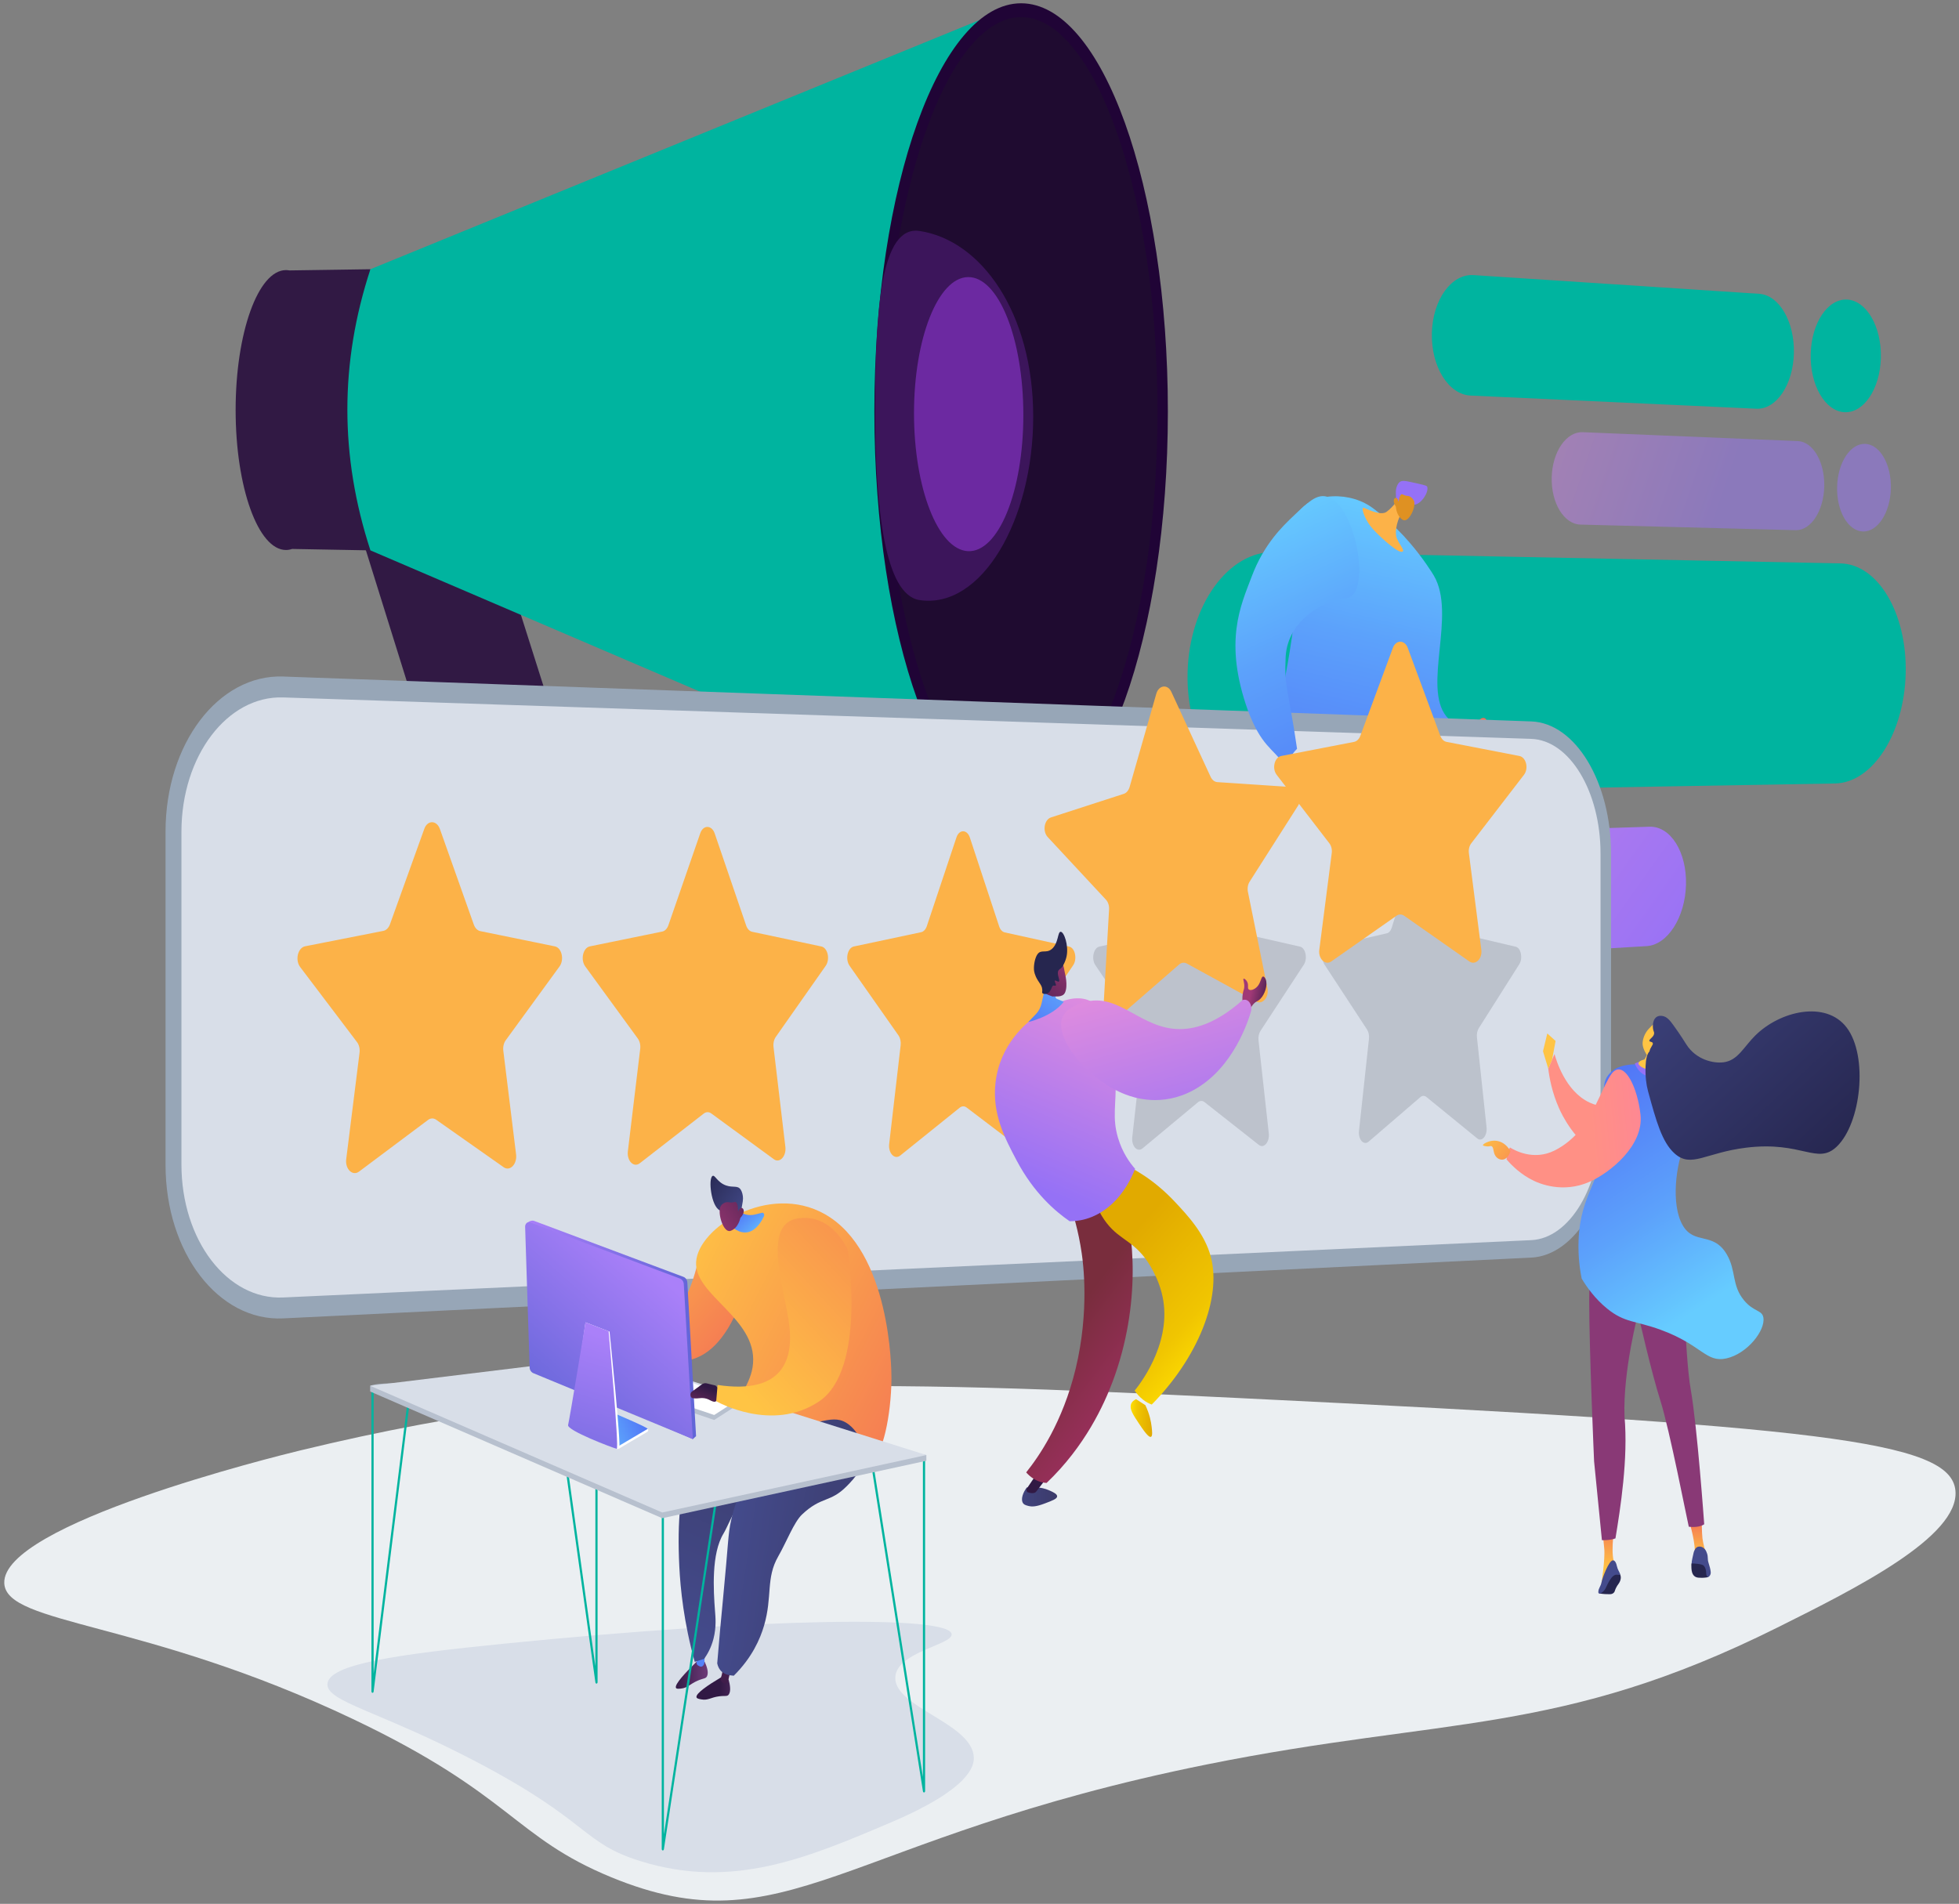 <svg width="285" height="277" viewBox="0 0 285 277" fill="none" xmlns="http://www.w3.org/2000/svg">
<rect x="0" y="0" width="285" height="277" fill="#808080" stroke="none"/>
<path d="M43.685 211.029C40.049 211.912 0.209 221.759 0.623 230.363C0.915 236.442 20.995 235.686 51.301 250.088C74.562 261.142 74.692 267.271 88.944 273.133C114.387 283.598 122.239 267.466 175.508 256.728C210.371 249.701 226.837 252.614 258.557 236.808C269.842 231.185 285.09 223.587 284.482 216.888C283.82 209.593 264.728 207.518 180.342 203.413C127.845 200.859 91.124 199.516 43.685 211.029Z" fill="#EBEFF2"/>
<path d="M138.451 237.785C138.536 239.319 130.411 240.353 130.249 244.034C130.055 248.45 141.584 250.722 141.674 255.752C141.695 256.916 141.139 260.239 129.663 265.126C117.498 270.306 106.585 274.957 93.192 270.789C84.565 268.105 85.952 265.064 69.317 256.338C55.18 248.922 47.503 247.617 47.64 245.011C47.792 242.106 57.821 240.701 73.272 239.152C110.694 235.401 138.296 234.966 138.451 237.785Z" fill="#D8DEE8"/>
<path d="M267.746 81.971L185.412 80.311C178.715 80.176 173.016 88.029 172.771 97.853C172.526 107.678 177.833 115.546 184.537 115.429L266.948 113.99C272.445 113.894 277.026 106.733 277.244 97.994C277.462 89.255 273.238 82.082 267.746 81.971Z" fill="#00B49F"/>
<path d="M239.976 120.283L195.297 121.719C191.76 121.832 188.762 126.124 188.632 131.303C188.503 136.482 191.295 140.509 194.834 140.3L239.543 137.656C242.607 137.475 245.165 133.474 245.284 128.717C245.403 123.961 243.038 120.184 239.976 120.283Z" fill="url(#paint0_linear_163_17667)"/>
<path d="M255.933 42.749L214.377 40.026C211.158 39.815 208.433 43.591 208.311 48.462C208.19 53.332 210.719 57.402 213.94 57.55L255.516 59.466C258.427 59.6 260.864 55.989 260.979 51.401C261.093 46.812 258.842 42.939 255.933 42.749Z" fill="#00B49F"/>
<path d="M273.634 52.065C273.522 56.563 271.167 60.104 268.356 59.974C265.527 59.844 263.312 56.047 263.426 51.495C263.539 46.943 265.937 43.404 268.765 43.59C271.574 43.773 273.747 47.568 273.634 52.065Z" fill="#00B49F"/>
<g opacity="0.5">
<path d="M261.554 64.175L230.262 62.88C227.866 62.78 225.839 65.724 225.746 69.455C225.653 73.186 227.53 76.261 229.927 76.324L261.231 77.138C263.448 77.196 265.309 74.355 265.398 70.792C265.486 67.229 263.771 64.266 261.554 64.175Z" fill="url(#paint1_linear_163_17667)"/>
<path d="M275.088 71.111C274.988 74.614 273.169 77.398 271.014 77.328C268.848 77.258 267.166 74.333 267.267 70.797C267.368 67.26 269.213 64.478 271.378 64.581C273.531 64.684 275.188 67.608 275.088 71.111Z" fill="url(#paint2_linear_163_17667)"/>
</g>
<path d="M75.611 134.091C72.279 133.807 69.132 130.992 67.779 126.657L48.692 65.528C46.954 59.962 48.914 53.663 53.092 51.429C57.3 49.18 63.859 51.829 65.641 57.454L85.223 119.246C87.069 125.072 84.987 131.442 80.596 133.446C79.515 133.94 76.71 134.185 75.611 134.091Z" fill="#311944"/>
<path d="M41.602 39.298C41.766 39.298 41.929 39.315 42.09 39.345L53.889 39.172V80.076L42.496 79.868C42.203 79.968 41.905 80.019 41.602 80.019C37.558 80.019 34.28 70.904 34.28 59.659C34.28 48.414 37.558 39.298 41.602 39.298Z" fill="#311944"/>
<path d="M53.889 39.172C49.419 52.792 49.419 66.365 53.889 80.076L141.655 117.7L142.561 2.894L53.889 39.172Z" fill="#00B49F"/>
<path d="M127.207 59.844C127.207 92.631 136.766 119.211 148.556 119.211C160.347 119.211 169.905 92.631 169.905 59.844C169.905 27.057 160.347 0.477 148.556 0.477C136.766 0.477 127.207 27.057 127.207 59.844Z" fill="#200436"/>
<path d="M148.556 117.196C151.059 117.196 153.519 115.796 155.867 113.035C158.257 110.224 160.417 106.159 162.29 100.952C166.227 90.005 168.395 75.406 168.395 59.844C168.395 44.282 166.227 29.683 162.29 18.736C160.417 13.529 158.257 9.464 155.867 6.653C153.519 3.892 151.059 2.492 148.556 2.492C146.053 2.492 143.593 3.892 141.246 6.653C138.856 9.464 136.695 13.529 134.822 18.736C133.176 23.313 131.839 28.529 130.841 34.186C129.452 42.06 128.718 50.789 128.718 59.844C128.718 69.473 129.548 78.733 131.113 86.987C132.078 92.073 133.321 96.778 134.822 100.952C136.695 106.159 138.856 110.224 141.246 113.035C143.593 115.796 146.053 117.196 148.556 117.196Z" fill="#1F0B30"/>
<path d="M150.313 60.623C150.313 75.663 142.786 88.694 133.76 87.302C128.752 86.529 127.323 74.158 127.323 59.536C127.323 44.914 128.19 32.779 133.76 33.603C142.789 34.938 150.313 45.582 150.313 60.623Z" fill="#3C155B"/>
<path d="M148.878 60.378C148.878 71.547 145.239 80.415 140.812 80.189C136.455 79.966 132.971 70.986 132.971 60.128C132.971 49.27 136.455 40.4 140.812 40.314C145.239 40.227 148.878 49.209 148.878 60.378Z" fill="#6C29A1"/>
<path d="M214.194 106.91C214.361 108.492 211.761 111.111 209.371 110.831C206.112 110.449 203.39 104.69 203.1 100.116C203.038 99.136 203.084 98.152 202.934 98.122C202.555 98.048 201.579 104.053 200.814 109.145C200.198 109.445 199.265 109.764 198.199 109.531C196.454 109.15 196.246 107.704 194.294 106.762C193.155 106.212 192.04 106.211 189.808 106.208C187.289 106.205 187.219 106.619 186.734 106.319C186.734 106.319 186.614 106.231 186.511 106.132C184.717 104.415 189.849 91.362 188.372 79.32C188.208 77.981 187.956 76.607 188.516 75.267C189.965 71.804 195.692 71.316 199.239 73.595C200.212 74.219 201.841 75.586 203.295 77.026C203.876 77.601 204.481 78.245 205.111 78.98C207.065 81.255 208.358 83.343 208.583 83.722C211.93 89.364 206.915 99.901 210.43 104.243C211.961 106.135 214.05 105.541 214.194 106.91Z" fill="url(#paint3_linear_163_17667)"/>
<path d="M203.641 72.344C203.641 72.344 202.72 73.739 201.73 74.461C200.835 75.114 198.863 74.014 198.406 73.885C197.95 73.756 198.498 75.394 199.359 76.523C200.22 77.652 203.065 80.235 203.832 80.278C204.6 80.321 203.709 79.425 203.238 78.381C202.766 77.338 203.431 75.18 204.025 74.516C204.62 73.851 203.641 72.344 203.641 72.344Z" fill="#FCB248"/>
<path d="M205.757 73.435C206.802 73.329 207.858 71.613 207.645 70.864C207.584 70.65 207.448 70.616 205.402 70.166C204.386 69.943 203.878 69.851 203.527 70.225C203.313 70.454 203.145 70.861 203.093 71.246C203.065 71.444 203.064 71.717 203.089 72.26C203.112 72.743 203.106 72.722 203.115 72.864C203.137 73.206 203.207 73.808 203.457 74.642C203.562 74.49 203.7 74.307 203.874 74.128C203.941 74.059 204.206 73.792 204.507 73.63C205.026 73.352 205.418 73.469 205.757 73.435Z" fill="url(#paint4_linear_163_17667)"/>
<path d="M203.076 73.712C203.076 73.712 203.122 75.046 204.064 75.631C204.908 76.155 206.028 73.806 205.72 72.909C205.617 72.61 205.299 72.285 204.973 72.184C204.78 72.124 204.685 72.176 204.372 72.07C204.083 71.973 204.027 71.884 203.916 71.914C203.776 71.951 203.598 72.163 203.465 72.991C203.396 72.668 203.242 72.451 203.076 72.438C203.05 72.436 202.973 72.445 202.91 72.5C202.681 72.695 202.726 73.189 203.076 73.712Z" fill="#DF9122"/>
<path d="M213.475 107.973C213.475 107.973 214.471 106.538 214.875 105.397C215.279 104.257 216.053 104.293 216.239 104.733C216.424 105.172 215.696 106.952 215.28 107.476C214.865 108 213.475 107.973 213.475 107.973Z" fill="url(#paint5_linear_163_17667)"/>
<path d="M222.769 104.962L41.195 98.43C31.81 98.093 24.084 108.188 24.084 120.983V169.483C24.084 182.278 31.81 192.274 41.195 191.818L222.769 182.974C229.218 182.66 234.379 173.983 234.379 163.59V124.197C234.379 113.804 229.218 105.194 222.769 104.962Z" fill="#97A6B7"/>
<path d="M41.195 188.776C33.084 189.149 26.396 180.467 26.396 169.418V121.019C26.396 109.97 33.084 101.203 41.195 101.472L222.769 107.503C228.354 107.688 232.848 115.166 232.848 124.174V163.633C232.848 172.641 228.354 180.177 222.769 180.433L41.195 188.776Z" fill="#D8DEE8"/>
<path d="M63.998 120.619L68.931 134.52C69.113 135.033 69.465 135.388 69.871 135.472L80.723 137.691C81.724 137.895 82.123 139.622 81.4 140.616L73.579 151.346C73.287 151.747 73.154 152.321 73.223 152.88L75.081 167.959C75.254 169.363 74.194 170.47 73.286 169.831L63.453 162.913C63.086 162.655 62.646 162.664 62.278 162.94L52.241 170.454C51.296 171.163 50.188 170.096 50.369 168.649L52.307 153.169C52.379 152.596 52.24 152.015 51.936 151.614L43.675 140.705C42.898 139.679 43.327 137.888 44.399 137.676L55.769 135.437C56.186 135.355 56.546 134.997 56.732 134.48L61.732 120.582C62.196 119.292 63.535 119.316 63.998 120.619Z" fill="#D8DEE8"/>
<path d="M103.977 121.266L108.552 134.652C108.721 135.146 109.047 135.489 109.424 135.569L119.495 137.706C120.425 137.903 120.795 139.567 120.123 140.524L112.865 150.86C112.594 151.246 112.47 151.798 112.534 152.338L114.258 166.865C114.419 168.218 113.435 169.282 112.593 168.666L103.472 161.994C103.131 161.745 102.723 161.754 102.382 162.019L93.079 169.244C92.202 169.925 91.176 168.897 91.344 167.505L93.139 152.605C93.206 152.054 93.077 151.495 92.796 151.108L85.143 140.607C84.424 139.619 84.821 137.896 85.814 137.692L96.348 135.537C96.734 135.458 97.068 135.113 97.24 134.615L101.876 121.232C102.306 119.99 103.548 120.011 103.977 121.266Z" fill="#FCB248"/>
<path d="M141.101 121.867L145.357 134.775C145.514 135.251 145.817 135.581 146.168 135.658L155.54 137.719C156.405 137.91 156.75 139.516 156.125 140.439L149.369 150.409C149.117 150.78 149.002 151.313 149.061 151.833L150.665 165.848C150.815 167.153 149.9 168.179 149.116 167.584L140.632 161.141C140.315 160.9 139.936 160.909 139.618 161.164L130.971 168.121C130.157 168.777 129.204 167.785 129.36 166.443L131.028 152.082C131.09 151.551 130.97 151.012 130.709 150.639L123.6 140.516C122.931 139.564 123.3 137.903 124.223 137.707L134.009 135.629C134.368 135.553 134.679 135.22 134.839 134.74L139.148 121.835C139.548 120.637 140.703 120.657 141.101 121.867Z" fill="#FCB248"/>
<path d="M175.668 122.427L179.636 134.889C179.782 135.349 180.065 135.668 180.392 135.742L189.134 137.732C189.942 137.916 190.264 139.468 189.68 140.36L183.377 149.988C183.142 150.347 183.035 150.862 183.09 151.364L184.587 164.9C184.726 166.161 183.872 167.152 183.141 166.576L175.23 160.347C174.934 160.114 174.581 160.122 174.285 160.369L166.227 167.077C165.469 167.708 164.58 166.751 164.726 165.455L166.28 151.596C166.337 151.083 166.226 150.563 165.982 150.203L159.361 140.431C158.739 139.513 159.082 137.91 159.942 137.721L169.058 135.715C169.392 135.641 169.681 135.32 169.831 134.857L173.846 122.397C174.219 121.24 175.296 121.259 175.668 122.427Z" fill="#BDC2CC"/>
<path d="M207.931 122.949L211.639 134.996C211.776 135.44 212.04 135.749 212.346 135.821L220.521 137.745C221.276 137.923 221.578 139.423 221.032 140.285L215.137 149.595C214.917 149.942 214.817 150.44 214.869 150.925L216.268 164.016C216.398 165.235 215.6 166.192 214.916 165.634L207.522 159.605C207.246 159.38 206.915 159.387 206.639 159.626L199.112 166.102C198.403 166.712 197.574 165.786 197.709 164.534L199.16 151.142C199.214 150.647 199.11 150.144 198.883 149.796L192.701 140.353C192.12 139.465 192.441 137.917 193.243 137.734L201.755 135.795C202.068 135.724 202.337 135.413 202.477 134.965L206.229 122.921C206.577 121.803 207.583 121.82 207.931 122.949Z" fill="#BCC2CC"/>
<path d="M63.998 120.619L68.931 134.52C69.113 135.033 69.465 135.388 69.871 135.472L80.723 137.691C81.724 137.895 82.123 139.622 81.4 140.616L73.579 151.346C73.287 151.747 73.154 152.321 73.223 152.88L75.081 167.959C75.254 169.363 74.194 170.47 73.286 169.831L63.453 162.913C63.086 162.655 62.646 162.664 62.278 162.94L52.241 170.454C51.296 171.163 50.188 170.096 50.369 168.649L52.307 153.169C52.379 152.596 52.24 152.015 51.936 151.614L43.675 140.705C42.898 139.679 43.327 137.888 44.399 137.676L55.769 135.437C56.186 135.355 56.546 134.997 56.732 134.48L61.732 120.582C62.196 119.292 63.535 119.316 63.998 120.619Z" fill="#FCB248"/>
<path d="M186.762 111.134C185.091 108.814 183.519 108.544 181.568 103.42C177.949 93.316 180.549 88.013 182.1 83.886C183.877 79.155 186.582 76.583 188.225 75.02C190.264 73.082 191.508 71.898 192.961 72.241C196.718 73.127 199.073 83.56 196.926 86.421C196.223 87.357 195.565 86.779 193.581 87.525C192.934 87.768 187.376 89.951 187.039 95.547C186.818 100.084 187.418 100.131 188.698 108.946C187.794 109.84 187.749 110.416 186.762 111.134Z" fill="url(#paint6_linear_163_17667)"/>
<path d="M186.841 110.5L187.631 109.833C187.631 109.833 188.073 110.314 188.648 110.316C188.961 110.317 189.36 110.61 189.446 110.752C189.531 110.893 189.946 111.257 189.329 111.108C188.713 110.959 188.599 111.18 188.661 111.603C188.723 112.026 189.173 113.24 189.422 113.517C189.67 113.793 188.905 113.879 188.603 113.694C188.302 113.51 187.821 113.181 187.512 112.245C187.4 111.904 186.841 110.5 186.841 110.5Z" fill="url(#paint7_linear_163_17667)"/>
<path d="M204.802 94.259L209.54 107.06C209.716 107.534 210.055 107.862 210.448 107.939L221.042 109.991C222.031 110.182 222.426 111.802 221.71 112.732L214.044 122.696C213.76 123.065 213.631 123.597 213.697 124.118L215.507 138.187C215.676 139.5 214.643 140.501 213.759 139.881L204.283 133.238C203.931 132.992 203.512 132.992 203.161 133.238L193.685 139.881C192.801 140.501 191.767 139.5 191.936 138.187L193.746 124.118C193.813 123.597 193.683 123.065 193.399 122.696L185.733 112.732C185.018 111.802 185.412 110.182 186.401 109.991L196.996 107.939C197.388 107.862 197.727 107.534 197.903 107.06L202.641 94.259C203.083 93.065 204.36 93.065 204.802 94.259Z" fill="#FCB248"/>
<path d="M226.159 153.358C226.353 154.078 227.682 158.756 231.257 160.415C234.183 161.772 236.874 160.3 237.254 160.083C239.565 158.765 239.913 156.798 241.035 157.016C242.94 157.386 244.916 163.628 243.359 167.033C241.603 170.871 235.964 169.783 233.001 168.251C229.113 166.24 227.192 162.098 226.808 161.233C225.809 158.984 225.415 156.863 225.242 155.483C225.548 154.775 225.853 154.066 226.159 153.358Z" fill="url(#paint8_linear_163_17667)"/>
<path d="M225.106 150.362L226.309 151.451L225.804 154.18L225.242 155.483L224.479 152.946L225.106 150.362Z" fill="url(#paint9_linear_163_17667)"/>
<path d="M245.835 221.651C245.835 221.651 246.761 224.759 246.518 226.137C247.512 226.111 248.156 225.942 248.156 225.942C248.156 225.942 247.756 224.525 247.678 223.823C247.573 222.874 247.58 221.339 247.58 221.339L245.835 221.651Z" fill="url(#paint10_linear_163_17667)"/>
<path d="M235.623 228.92C235.683 229.016 235.789 229.218 235.798 229.49C235.803 229.639 235.777 229.761 235.745 229.873C235.587 230.427 235.339 230.5 235.072 231.088C234.908 231.448 234.939 231.556 234.789 231.718C234.591 231.932 234.353 231.944 234.145 231.947C233.796 231.953 233.291 231.936 232.657 231.835C232.989 231.264 233.343 230.683 233.719 230.097C233.884 229.84 234.049 229.59 234.213 229.345L235.19 228.904C235.334 228.909 235.479 228.914 235.623 228.92Z" fill="#26264F"/>
<path d="M234.81 222.591C234.81 222.591 234.251 226.479 234.962 227.567C235.568 228.656 234.67 227.879 234.67 227.879L233.597 229.128L232.953 230.61C232.953 230.61 233.546 226.805 233.388 225.295C233.23 223.785 233.151 222.767 233.151 222.767L234.81 222.591Z" fill="url(#paint11_linear_163_17667)"/>
<path d="M232.703 180.069C232.703 180.069 231.202 181.86 231.202 189.234C231.202 196.608 231.913 212.619 231.913 212.619L233.051 224.083C233.051 224.083 234.23 224.139 235.021 223.823C235.732 219.504 236.89 212.198 236.337 206.088C236.1 199.452 238.312 191.13 238.312 191.13C238.312 191.13 240.209 199.557 241.552 203.771C242.895 207.984 245.452 221.184 245.689 222.132C247.26 222.322 247.932 221.768 247.932 221.768C247.932 221.768 246.924 207.563 245.976 202.191C245.028 196.819 245.107 183.862 243.527 180.175C239.972 178.279 232.703 180.069 232.703 180.069Z" fill="url(#paint12_linear_163_17667)"/>
<path d="M246.274 227.316C246.274 227.316 246.043 227.316 246.062 227.714C246.081 228.111 245.958 229.48 247.132 229.544C248.305 229.608 248.486 229.433 248.525 229.433C248.563 229.433 248.217 228.124 248.217 228.124L247.842 227.483L246.832 227.342L246.274 227.316Z" fill="#26264F"/>
<path d="M248.876 228.689C248.851 228.359 248.713 227.839 248.573 227.421C248.366 226.799 248.536 226.566 248.338 226C248.269 225.804 248.203 225.619 248.058 225.435C248.025 225.393 247.701 224.994 247.23 225.014C247.137 225.018 246.994 225.026 246.839 225.136C246.657 225.265 246.566 225.459 246.488 225.63C246.366 225.898 246.394 225.98 246.205 226.748C246.19 226.81 246.157 226.944 246.132 227.129C246.112 227.27 246.104 227.389 246.101 227.47C246.409 227.47 247.592 227.534 247.842 227.778C248.092 228.022 248.217 228.432 248.217 228.843C248.217 229.253 248.371 229.446 248.525 229.433C248.663 229.421 248.936 229.082 248.876 228.689Z" fill="#444B8C"/>
<path d="M234.66 227.021C234.924 227.026 235.118 227.307 235.264 227.983C235.411 228.659 236.113 229.258 235.293 229.114C234.474 228.971 233.88 230.519 233.587 231.091C233.295 231.663 232.509 232.171 232.529 231.612C232.548 231.053 232.895 230.792 232.992 230.22C233.09 229.648 234.057 227.009 234.66 227.021Z" fill="#444B8C"/>
<path d="M240.228 154.887C237.382 154.735 235.187 154.795 233.948 156.447C232.638 158.192 233.962 160.161 233.677 164.725C233.242 171.712 229.903 173.419 229.652 180.507C229.567 182.896 229.87 184.848 230.105 186.024C230.838 187.241 232.038 188.958 233.808 190.394C236.384 192.483 237.878 192.119 241.577 193.469C247.628 195.677 248.167 198.307 251.168 197.637C254.2 196.96 256.861 193.557 256.539 191.689C256.347 190.57 255.124 190.887 253.717 189.18C251.903 186.98 252.602 184.88 251.223 182.516C249.242 179.121 246.482 181.197 244.794 178.254C243.086 175.277 243.764 169.412 245.203 166.214C246.143 164.126 246.546 161.679 247.346 159.489C247.413 159.307 247.49 159.009 247.456 158.636C247.326 157.21 245.543 156.436 244.193 155.869C242.133 155.003 240.462 154.899 240.228 154.887Z" fill="url(#paint13_linear_163_17667)"/>
<path d="M237.831 154.73L238.392 154.5C238.392 154.5 238.539 155.513 240.343 155.639C241.345 155.639 241.993 154.891 241.993 154.891L242.376 155.264C242.376 155.264 241.535 156.665 240.197 156.629C238.47 156.583 237.831 154.73 237.831 154.73Z" fill="url(#paint14_linear_163_17667)"/>
<path d="M238.974 151.648C239.082 150.535 239.741 149.822 239.885 149.67C240.488 149.031 240.611 148.967 240.818 148.914L241.101 148.857C241.101 148.857 241.116 148.858 241.132 148.859C241.297 148.872 241.793 149.13 241.883 149.215C242.171 149.485 241.959 151.398 241.086 153.777C241.051 153.979 241.017 154.18 240.983 154.382C241.744 154.56 241.932 154.743 241.938 154.889C241.951 155.206 241.118 155.61 240.346 155.636C239.377 155.669 238.349 155.114 238.368 154.699C238.376 154.531 238.559 154.324 239.262 154.121C239.372 153.915 239.482 153.708 239.592 153.502C239.492 153.341 238.894 152.468 238.974 151.648Z" fill="url(#paint15_linear_163_17667)"/>
<path d="M268.656 149.499C265.614 145.507 258.935 147.09 255.33 150.69C253.655 152.362 252.833 154.262 250.792 154.55C249.24 154.769 246.736 154.15 245.351 151.987C245.176 151.715 244.476 150.57 243.434 149.137C242.975 148.504 242.52 147.913 241.845 147.817C241.673 147.792 241.102 147.706 240.745 148.218C240.456 148.633 240.407 149.325 240.515 149.815C240.579 150.108 240.65 150.135 240.647 150.329C240.639 150.876 239.904 151.161 239.955 151.433C239.992 151.627 240.377 151.53 240.452 151.772C240.535 152.037 240.119 152.297 239.961 152.987C239.629 153.315 239.441 154.09 239.403 155.112C239.348 156.616 239.505 157.824 239.751 158.726C240.936 163.068 241.784 166.173 243.621 167.819C246.052 169.998 248.086 167.708 254.042 166.979C262.198 165.981 264.371 169.542 267.216 166.824C270.768 163.431 271.814 153.643 268.656 149.499Z" fill="url(#paint16_linear_163_17667)"/>
<path d="M219.671 166.95C220.296 167.334 223.087 168.935 226.178 167.385C229.066 165.936 230.623 163.442 230.952 162.913C232.638 160.219 233.819 156.66 234.788 155.873C236.433 154.539 238.236 158.246 238.665 162.193C239.149 166.643 234.284 170.6 231.269 171.938C227.313 173.695 223.852 172.137 223.142 171.798C221.297 170.915 219.979 169.616 219.186 168.7C219.192 168.473 219.22 168.135 219.327 167.754C219.43 167.392 219.567 167.123 219.671 166.95Z" fill="url(#paint17_linear_163_17667)"/>
<path d="M219.749 167.471C219.559 167.153 219.139 166.54 218.451 166.204C217.114 165.55 215.725 166.411 215.74 166.617C215.748 166.729 216.175 166.783 216.367 166.794C216.768 166.815 216.842 166.677 217.006 166.765C217.344 166.946 217.19 167.616 217.559 168.172C217.824 168.572 218.288 168.803 218.728 168.697C219.459 168.523 219.738 167.514 219.749 167.471Z" fill="url(#paint18_linear_163_17667)"/>
<path d="M149.379 216.414C148.785 217.212 148.545 218.07 148.76 218.572C148.91 218.919 149.239 219.01 149.6 219.102C150.17 219.248 150.764 219.209 151.985 218.749C153.125 218.319 153.796 218.067 153.796 217.702C153.797 217.36 153.211 217.094 152.696 216.861C151.969 216.532 151.33 216.438 150.892 216.414C150.387 216.414 149.883 216.414 149.379 216.414Z" fill="url(#paint19_linear_163_17667)"/>
<path d="M150.681 214.655L149.404 216.543C149.273 216.737 149.338 217.049 149.527 217.119C149.806 217.223 150.197 217.307 150.555 217.172C150.633 217.142 150.703 217.079 150.761 217.003L152.036 215.343L150.681 214.655Z" fill="url(#paint20_linear_163_17667)"/>
<path d="M155.452 174.612C156.106 176.436 156.895 179.067 157.374 182.359C157.575 183.744 158.517 190.717 156.493 199.119C154.608 206.939 151.138 211.917 149.291 214.225C149.553 214.52 149.915 214.866 150.384 215.157C151.134 215.622 151.819 215.736 152.258 215.759C157.898 210.392 160.633 204.31 161.874 201.001C166.062 189.835 165.012 178.874 163.181 174.238C162.58 172.716 161.901 171.891 161.131 171.524C158.663 170.347 155.8 174.139 155.452 174.612Z" fill="url(#paint21_linear_163_17667)"/>
<path d="M165.282 203.574C165.006 203.696 164.646 203.926 164.526 204.362C164.335 205.05 164.852 205.845 165.68 207.088C166.301 208.021 167.141 209.281 167.479 209.028C167.686 208.874 167.613 208.221 167.546 207.613C167.464 206.881 167.253 205.739 166.626 204.44C166.626 204.44 166.626 204.44 165.282 203.574Z" fill="url(#paint22_linear_163_17667)"/>
<path d="M158.795 173.426C159.042 174.281 159.486 175.565 160.275 176.878C162.274 180.205 164.355 180.16 166.522 182.963C166.789 183.308 168.705 185.842 169.246 189.27C170.287 195.868 165.59 201.695 165.071 202.321C165.323 202.693 165.709 203.182 166.251 203.614C166.749 204.012 167.214 204.23 167.561 204.354C174.188 197.617 177.787 188.927 176.141 182.806C175.243 179.467 172.766 176.823 170.936 174.87C167.945 171.676 164.995 170.037 163.061 169.178C161.639 170.594 160.217 172.01 158.795 173.426Z" fill="url(#paint23_linear_163_17667)"/>
<path d="M162.311 157.096C162.404 160.723 161.773 162.604 162.656 165.564C163.291 167.691 164.342 169.153 165.14 170.062C164.686 171.224 163.628 173.543 161.563 175.355C159.068 177.544 156.586 177.691 155.612 177.68C153.548 176.263 150.417 173.595 147.903 168.842C146.2 165.62 144.329 162.083 144.824 157.573C145.453 151.844 149.434 148.784 150.563 147.916C151.306 147.345 156.437 143.401 159.573 146.3C162.095 148.631 162.242 154.384 162.311 157.096Z" fill="url(#paint24_linear_163_17667)"/>
<path d="M151.972 143.993L151.54 145.937C151.402 146.559 151.122 147.108 150.739 147.508L149.594 148.703C149.594 148.703 153.086 147.922 154.757 145.751L153.737 145.322C153.63 145.277 153.557 145.145 153.557 144.995V143.566L151.972 143.993Z" fill="url(#paint25_linear_163_17667)"/>
<path d="M153.227 144.975C153.394 144.926 154.599 145.189 154.942 144.416C155.407 143.367 154.944 141.691 154.897 141.432C154.702 140.348 154.629 140.184 154.478 139.955L154.265 139.654C154.265 139.654 154.252 139.64 154.237 139.627C154.089 139.491 153.535 139.27 153.415 139.262C153.033 139.237 152.256 141.064 151.811 143.879C151.774 143.979 151.739 144.081 151.703 144.183C151.611 144.45 153.216 145.078 153.227 144.975Z" fill="url(#paint26_linear_163_17667)"/>
<path d="M155.172 139.131C154.998 139.991 154.51 140.801 154.325 140.894C154.302 140.906 154.165 140.984 154.024 141.151C154.005 141.174 153.986 141.202 153.967 141.24C153.717 141.731 154.236 142.599 154.063 142.797C153.937 142.941 153.545 142.55 153.462 142.683C153.384 142.809 153.69 143.235 153.6 143.386C153.532 143.5 153.331 143.302 153.15 143.45C153.059 143.524 153.064 143.609 152.929 143.884C152.853 144.04 152.756 144.206 152.69 144.293C152.366 144.719 151.697 144.679 151.616 144.434C151.594 144.365 151.632 144.328 151.636 144.127C151.636 144.127 151.638 143.94 151.588 143.706C151.515 143.37 151.241 143.051 150.984 142.632C150.508 141.857 150.444 141.318 150.429 141.138C150.423 141.074 150.421 141.027 150.42 140.992C150.394 140.304 150.579 139.372 150.907 138.876C151.457 138.044 152.174 138.787 153.025 138.071C154.007 137.246 153.852 135.585 154.3 135.567C154.792 135.546 155.494 137.543 155.172 139.131Z" fill="#26264F"/>
<path d="M170.41 100.66L176.122 113.018C176.334 113.476 176.701 113.766 177.104 113.793L187.977 114.524C188.992 114.592 189.507 116.182 188.849 117.214L181.8 128.276C181.539 128.686 181.446 129.241 181.551 129.761L184.389 143.775C184.654 145.082 183.679 146.227 182.74 145.712L172.671 140.191C172.298 139.987 171.873 140.04 171.535 140.334L162.416 148.264C161.565 149.004 160.447 148.122 160.524 146.772L161.351 132.297C161.381 131.761 161.212 131.239 160.898 130.901L152.424 121.788C151.633 120.937 151.917 119.248 152.904 118.928L163.484 115.503C163.876 115.376 164.196 115 164.34 114.497L168.221 100.935C168.584 99.67 169.877 99.507 170.41 100.66Z" fill="#FCB248"/>
<path d="M180.814 145.832C180.667 145.269 180.782 144.692 180.848 144.363C180.924 143.982 180.978 143.992 181.01 143.703C181.092 142.975 180.798 142.512 180.905 142.407C180.998 142.317 181.332 142.556 181.486 142.951C181.658 143.393 181.477 143.701 181.624 143.906C181.831 144.194 182.495 144.012 182.938 143.508C183.45 142.924 183.466 142.092 183.758 142.077C183.97 142.066 184.134 142.481 184.148 142.517C184.451 143.299 184.03 144.684 183.329 145.357C182.925 145.745 182.675 145.66 182.24 146.222C181.951 146.594 181.899 146.839 181.69 146.876C181.347 146.936 180.955 146.37 180.814 145.832Z" fill="url(#paint27_linear_163_17667)"/>
<path d="M180.781 145.5C176.365 149.432 172.934 149.932 170.623 149.669C165.381 149.071 162.282 144.127 157.291 145.968C156.38 146.304 154.795 146.889 154.445 148.408C153.716 151.563 158.647 157.332 163.798 159.259C164.936 159.685 168.991 161.116 173.6 158.622C179.507 155.425 181.67 148.298 182.033 147.044C182.109 146.557 181.981 146.055 181.699 145.744C181.303 145.306 180.82 145.484 180.781 145.5Z" fill="url(#paint28_linear_163_17667)"/>
<path d="M101.34 241.771H102.515C102.806 242.396 103.129 243.286 102.87 243.857C102.691 244.253 102.389 244.15 101.54 244.509C100.354 245.011 100.067 245.583 99.052 245.679C98.68 245.714 98.408 245.74 98.335 245.563C98.126 245.055 99.738 243.33 101.34 241.771Z" fill="url(#paint29_linear_163_17667)"/>
<path d="M101.521 242.295C101.621 242.349 101.719 242.407 101.816 242.454C102.141 242.611 102.481 242.276 102.483 241.815C102.483 241.8 102.483 241.785 102.483 241.77C102.488 241.087 102.593 240.538 102.674 240.194C102.242 240.168 101.81 240.141 101.377 240.114C101.477 240.88 101.442 241.426 101.35 241.823C101.306 242.015 101.382 242.219 101.521 242.295Z" fill="url(#paint30_linear_163_17667)"/>
<path d="M101.075 241.789C99.482 236.068 98.985 231.163 98.825 227.856C98.515 221.459 98.911 215.703 100.832 212.574C102.638 209.633 104.319 209.531 108.338 204.551C109.663 202.909 110.663 201.454 111.288 200.505C117.315 198.147 122.874 199.103 125.327 203.413C125.611 203.911 126.32 204.991 126.458 206.584C126.767 210.178 124.119 214.505 121.147 215.408C117.37 216.556 115.179 211.386 111.833 213.106C110.897 213.587 110.103 214.78 108.516 217.165C106.497 220.199 105.852 222.152 105.256 223.127C103.481 226.031 103.783 231.292 104.028 234.472C104.085 235.213 104.246 236.7 103.797 238.438C103.451 239.773 102.881 240.736 102.443 241.35C101.987 241.496 101.531 241.643 101.075 241.789Z" fill="url(#paint31_linear_163_17667)"/>
<path d="M104.86 244.067L106.009 244.396C106.195 245.089 106.371 246.049 106.028 246.535C105.791 246.872 105.512 246.687 104.626 246.8C103.386 246.959 103.017 247.439 102.009 247.248C101.639 247.178 101.369 247.127 101.326 246.934C101.202 246.38 103.048 245.144 104.86 244.067Z" fill="url(#paint32_linear_163_17667)"/>
<path d="M104.955 244.63C105.044 244.711 105.131 244.795 105.218 244.868C105.512 245.112 105.896 244.88 105.971 244.429C105.973 244.415 105.976 244.4 105.978 244.386C106.091 243.72 106.279 243.212 106.413 242.899C105.995 242.752 105.576 242.605 105.157 242.458C105.134 243.234 105.014 243.758 104.862 244.121C104.789 244.296 104.831 244.517 104.955 244.63Z" fill="url(#paint33_linear_163_17667)"/>
<path d="M104.343 242.012C104.558 242.998 105.175 243.719 106.751 243.806C109.416 241.158 110.585 238.47 111.159 236.507C112.4 232.267 111.393 229.622 113.221 226.441C114.411 224.371 115.507 221.457 116.694 220.338C119.557 217.641 120.759 218.692 123.206 216.209C124.124 215.278 126.322 213.047 126.617 209.37C126.874 206.175 125.541 203.785 125.327 203.413C123.605 200.42 120.373 199.206 117.152 200.31C116.7 201.832 115.876 204.215 114.426 206.732C112.59 209.918 111.396 210.463 109.519 213.638C108.642 215.121 107.145 217.653 106.355 221.233C105.896 223.315 105.995 224.273 105.188 232.593C104.935 235.198 104.642 238.375 104.343 242.012Z" fill="url(#paint34_linear_163_17667)"/>
<path d="M87.405 189.186C87.405 189.186 98.056 201.337 101.877 182.028L108.926 185.27C108.926 185.27 104.799 207.803 89.32 192.995L87.405 189.186Z" fill="url(#paint35_linear_163_17667)"/>
<path d="M101.271 183.608C101.56 178.604 111.825 172.069 119.962 176.63C129.599 182.032 129.699 199.325 129.692 200.57C129.662 205.912 128.351 211.981 126.879 212.116C125.8 212.214 125.739 209.025 123.514 207.284C121.132 205.421 119.315 207.599 113.723 207.381C111.177 207.281 108.297 207.169 107.634 205.2C106.966 203.213 109.306 201.564 109.556 198.356C110.07 191.764 100.99 188.453 101.271 183.608Z" fill="url(#paint36_linear_163_17667)"/>
<path d="M107.239 176.064L107.598 176.297C108.295 176.75 109.083 176.892 109.846 176.703L110.867 176.449C111.091 176.393 111.26 176.719 111.138 176.976C110.563 178.186 109.079 180.465 106.647 178.639L107.239 176.064Z" fill="url(#paint37_linear_163_17667)"/>
<path d="M104.708 176.094C103.454 175.488 103.027 171.534 103.647 171.1C104.003 170.851 104.327 172.031 105.647 172.483C106.676 172.836 107.33 172.412 107.769 173.098C107.974 173.42 108.098 173.932 108.094 174.385C108.093 174.618 108.05 174.928 107.932 175.538C107.827 176.08 107.838 176.057 107.804 176.217C107.722 176.599 107.544 177.262 107.122 178.137C107.029 177.934 106.902 177.687 106.734 177.432C106.669 177.334 106.412 176.953 106.096 176.681C105.52 176.185 105.067 176.268 104.708 176.094Z" fill="url(#paint38_linear_163_17667)"/>
<path d="M107.709 177.192C107.709 177.192 107.438 178.694 106.271 179.084C105.226 179.434 104.339 176.437 104.836 175.508C105.002 175.198 105.417 174.921 105.804 174.902C106.033 174.89 106.132 174.976 106.505 174.948C106.85 174.922 106.928 174.836 107.05 174.903C107.202 174.986 107.37 175.279 107.385 176.259C107.517 175.912 107.727 175.71 107.918 175.744C107.949 175.749 108.034 175.783 108.097 175.862C108.324 176.151 108.192 176.7 107.709 177.192Z" fill="url(#paint39_linear_163_17667)"/>
<path d="M86.777 244.956C86.701 244.956 86.634 244.883 86.62 244.781L80.378 200.038C80.362 199.923 80.419 199.811 80.506 199.79C80.593 199.77 80.677 199.845 80.693 199.961L86.617 242.428V197.04C86.617 196.922 86.689 196.827 86.777 196.827C86.866 196.827 86.937 196.922 86.937 197.04V244.743C86.937 244.853 86.874 244.945 86.792 244.955C86.787 244.956 86.782 244.956 86.777 244.956Z" fill="#00B49F"/>
<path d="M54.198 246.294C54.194 246.294 54.189 246.294 54.185 246.294C54.102 246.285 54.038 246.192 54.038 246.081V202.269C54.038 202.151 54.109 202.055 54.198 202.055C54.286 202.055 54.358 202.151 54.358 202.269V243.492L59.515 202.075C59.529 201.959 59.61 201.879 59.699 201.9C59.787 201.919 59.846 202.029 59.831 202.145L54.356 246.116C54.343 246.22 54.276 246.294 54.198 246.294Z" fill="#00B49F"/>
<path d="M134.428 260.793C134.353 260.793 134.287 260.723 134.271 260.624L126.632 212.388C126.614 212.272 126.669 212.159 126.756 212.135C126.844 212.11 126.927 212.184 126.946 212.299L134.267 258.536V212.292C134.267 212.174 134.339 212.079 134.428 212.079C134.516 212.079 134.588 212.174 134.588 212.292V260.58C134.588 260.689 134.526 260.781 134.444 260.792C134.439 260.793 134.433 260.793 134.428 260.793Z" fill="#00B49F"/>
<path d="M96.429 269.227C96.423 269.227 96.418 269.227 96.412 269.226C96.331 269.215 96.269 269.123 96.269 269.014V220.536C96.269 220.418 96.34 220.323 96.429 220.323C96.517 220.323 96.589 220.418 96.589 220.536V266.892L104.646 214.044C104.664 213.929 104.749 213.854 104.835 213.877C104.921 213.901 104.977 214.014 104.96 214.129L96.585 269.056C96.57 269.156 96.504 269.227 96.429 269.227Z" fill="#00B49F"/>
<path d="M134.767 211.702V212.534L96.341 220.891L53.851 202.454C53.851 202.177 53.851 201.899 53.851 201.622C60.506 199.006 134.767 211.702 134.767 211.702Z" fill="#B7C0CE"/>
<path d="M89.139 197.311L134.767 211.702L96.341 220.059L53.851 201.622L89.139 197.311Z" fill="#D8DEE8"/>
<path d="M99.257 202.11L107.216 203.746V204.468L103.904 206.595L96.969 204.26L99.257 202.11Z" fill="#B7C0CE"/>
<path d="M99.07 200.536L107.216 203.746L103.904 205.873L96.969 203.538L99.07 200.536Z" fill="white"/>
<path d="M101.265 208.953L99.993 186.579C99.973 186.225 99.746 185.894 99.444 185.781L77.678 177.623C77.483 177.55 77.109 177.621 76.961 177.744C76.812 177.867 76.644 177.841 76.652 178.069L77.561 198.746C77.576 199.09 77.789 199.416 78.079 199.542L100.797 209.381L101.265 208.953Z" fill="url(#paint40_linear_163_17667)"/>
<path d="M100.797 209.381L99.479 186.819C99.459 186.466 99.231 186.136 98.93 186.024L77.163 177.865C76.968 177.792 76.769 177.821 76.621 177.944C76.472 178.066 76.391 178.27 76.398 178.498L77.053 198.971C77.064 199.323 77.283 199.658 77.582 199.781L100.797 209.381Z" fill="url(#paint41_linear_163_17667)"/>
<path d="M89.245 210.068L90.068 210.75C90.068 210.75 93.978 208.439 94.212 208.3C94.249 208.278 94.41 208.011 94.212 207.901C93.165 207.32 89.167 205.942 89.167 205.942L87.086 207.26L89.245 210.068Z" fill="white"/>
<path d="M89.245 209.67L90.068 210.352C90.068 210.352 93.978 208.04 94.212 207.901C94.446 207.763 89.167 205.543 89.167 205.543L87.086 206.861L89.245 209.67Z" fill="url(#paint42_linear_163_17667)"/>
<path d="M85.179 192.395C85.179 192.395 83.203 206.497 82.995 207.283C82.803 208.009 88.401 210.362 89.739 210.808C89.851 210.845 90.016 210.78 90.069 210.75C90.45 210.797 88.673 193.724 88.673 193.724L88.543 193.69L85.179 192.395Z" fill="white"/>
<path d="M85.179 192.395C85.179 192.395 82.856 206.543 82.648 207.329C82.44 208.115 89.132 210.658 89.722 210.797C90.103 210.843 88.543 193.69 88.543 193.69L85.179 192.395Z" fill="url(#paint43_linear_163_17667)"/>
<path d="M104.096 201.585L102.805 201.267C102.55 201.204 102.286 201.27 102.066 201.454L100.647 202.483C100.326 202.716 100.411 203.371 100.774 203.429C101.028 203.47 101.335 203.482 101.697 203.434C102.943 203.267 103.323 203.88 103.896 203.948C104.469 204.015 105.218 202.519 104.096 201.585Z" fill="url(#paint44_linear_163_17667)"/>
<path d="M104.396 201.505L104.196 203.868C104.196 203.868 112.319 208.535 119.202 203.868C126.085 199.2 123.336 181.865 123.336 181.865C123.336 181.865 121.132 176.521 116.085 177.268C111.039 178.016 113.838 186.49 114.728 192.097C115.618 197.705 114.016 202.937 104.396 201.505Z" fill="url(#paint45_linear_163_17667)"/>
<defs>
<linearGradient id="paint0_linear_163_17667" x1="179.011" y1="85.393" x2="250.402" y2="136.103" gradientUnits="userSpaceOnUse">
<stop stop-color="#E38DDD"/>
<stop offset="0.5" stop-color="#BC7FEA"/>
<stop offset="1" stop-color="#9571F6"/>
</linearGradient>
<linearGradient id="paint1_linear_163_17667" x1="215.963" y1="40.33" x2="257.35" y2="54.492" gradientUnits="userSpaceOnUse">
<stop stop-color="#E38DDD"/>
<stop offset="0.5" stop-color="#BC7FEA"/>
<stop offset="1" stop-color="#9571F6"/>
</linearGradient>
<linearGradient id="paint2_linear_163_17667" x1="217.482" y1="24.5" x2="257.596" y2="38.327" gradientUnits="userSpaceOnUse">
<stop stop-color="#E38DDD"/>
<stop offset="0.5" stop-color="#BC7FEA"/>
<stop offset="1" stop-color="#9571F6"/>
</linearGradient>
<linearGradient id="paint3_linear_163_17667" x1="197.041" y1="122.135" x2="208.432" y2="73.78" gradientUnits="userSpaceOnUse">
<stop offset="0.04" stop-color="#5277F7"/>
<stop offset="0.58" stop-color="#5CA1FB"/>
<stop offset="1" stop-color="#66CCFF"/>
</linearGradient>
<linearGradient id="paint4_linear_163_17667" x1="1017.94" y1="-991.665" x2="1016.16" y2="-980.751" gradientUnits="userSpaceOnUse">
<stop stop-color="#E38DDD"/>
<stop offset="0.5" stop-color="#BC7FEA"/>
<stop offset="1" stop-color="#9571F6"/>
</linearGradient>
<linearGradient id="paint5_linear_163_17667" x1="216.721" y1="110.295" x2="214.579" y2="107.603" gradientUnits="userSpaceOnUse">
<stop stop-color="#FFC444"/>
<stop offset="0.5" stop-color="#F99A4D"/>
<stop offset="1" stop-color="#F36F56"/>
</linearGradient>
<linearGradient id="paint6_linear_163_17667" x1="197.294" y1="121.497" x2="176.761" y2="77.447" gradientUnits="userSpaceOnUse">
<stop offset="0.04" stop-color="#5277F7"/>
<stop offset="0.58" stop-color="#5CA1FB"/>
<stop offset="1" stop-color="#66CCFF"/>
</linearGradient>
<linearGradient id="paint7_linear_163_17667" x1="188.6" y1="111.69" x2="182.575" y2="109.386" gradientUnits="userSpaceOnUse">
<stop stop-color="#FFC444"/>
<stop offset="0.5" stop-color="#F99A4D"/>
<stop offset="1" stop-color="#F36F56"/>
</linearGradient>
<linearGradient id="paint8_linear_163_17667" x1="-837.855" y1="-856.887" x2="-861.346" y2="-849.859" gradientUnits="userSpaceOnUse">
<stop stop-color="#FF9085"/>
<stop offset="0.5" stop-color="#FD80A0"/>
<stop offset="1" stop-color="#FB6FBB"/>
</linearGradient>
<linearGradient id="paint9_linear_163_17667" x1="127.616" y1="225.409" x2="126.136" y2="224.905" gradientUnits="userSpaceOnUse">
<stop stop-color="#FFC444"/>
<stop offset="0.5" stop-color="#F99A4D"/>
<stop offset="1" stop-color="#F36F56"/>
</linearGradient>
<linearGradient id="paint10_linear_163_17667" x1="-53.039" y1="226.615" x2="-53.039" y2="220.958" gradientUnits="userSpaceOnUse">
<stop stop-color="#FFC444"/>
<stop offset="0.5" stop-color="#F99A4D"/>
<stop offset="1" stop-color="#F36F56"/>
</linearGradient>
<linearGradient id="paint11_linear_163_17667" x1="-65.999" y1="228.215" x2="-65.999" y2="221.397" gradientUnits="userSpaceOnUse">
<stop stop-color="#FFC444"/>
<stop offset="0.5" stop-color="#F99A4D"/>
<stop offset="1" stop-color="#F36F56"/>
</linearGradient>
<linearGradient id="paint12_linear_163_17667" x1="-69.359" y1="185.015" x2="-51.556" y2="207.442" gradientUnits="userSpaceOnUse">
<stop stop-color="#311944"/>
<stop offset="0.5" stop-color="#5D295D"/>
<stop offset="1" stop-color="#893976"/>
</linearGradient>
<linearGradient id="paint13_linear_163_17667" x1="232.801" y1="155.895" x2="252.807" y2="186.75" gradientUnits="userSpaceOnUse">
<stop offset="0.04" stop-color="#5277F7"/>
<stop offset="0.58" stop-color="#5CA1FB"/>
<stop offset="1" stop-color="#66CCFF"/>
</linearGradient>
<linearGradient id="paint14_linear_163_17667" x1="-61.439" y1="151.415" x2="-57.841" y2="155.705" gradientUnits="userSpaceOnUse">
<stop stop-color="#E38DDD"/>
<stop offset="0.5" stop-color="#BC7FEA"/>
<stop offset="1" stop-color="#9571F6"/>
</linearGradient>
<linearGradient id="paint15_linear_163_17667" x1="-58.559" y1="150.775" x2="-62.532" y2="155.595" gradientUnits="userSpaceOnUse">
<stop stop-color="#FFC444"/>
<stop offset="0.5" stop-color="#F99A4D"/>
<stop offset="1" stop-color="#F36F56"/>
</linearGradient>
<linearGradient id="paint16_linear_163_17667" x1="238.634" y1="126.013" x2="273.312" y2="163.199" gradientUnits="userSpaceOnUse">
<stop stop-color="#444B8C"/>
<stop offset="0.5" stop-color="#35396D"/>
<stop offset="1" stop-color="#26264F"/>
</linearGradient>
<linearGradient id="paint17_linear_163_17667" x1="231.542" y1="164.363" x2="260.585" y2="161.571" gradientUnits="userSpaceOnUse">
<stop stop-color="#FF9085"/>
<stop offset="0.5" stop-color="#FD80A0"/>
<stop offset="1" stop-color="#FB6FBB"/>
</linearGradient>
<linearGradient id="paint18_linear_163_17667" x1="216.206" y1="163.97" x2="226.708" y2="172.628" gradientUnits="userSpaceOnUse">
<stop stop-color="#FFC444"/>
<stop offset="0.38" stop-color="#F99A4D"/>
<stop offset="0.75" stop-color="#F36F56"/>
</linearGradient>
<linearGradient id="paint19_linear_163_17667" x1="148.561" y1="217.655" x2="153.675" y2="217.655" gradientUnits="userSpaceOnUse">
<stop stop-color="#40447E"/>
<stop offset="0.5" stop-color="#3E3F75"/>
<stop offset="1" stop-color="#3C3B6B"/>
</linearGradient>
<linearGradient id="paint20_linear_163_17667" x1="150.961" y1="217.335" x2="153.837" y2="221.802" gradientUnits="userSpaceOnUse">
<stop stop-color="#311944"/>
<stop offset="0.5" stop-color="#69295D"/>
<stop offset="1" stop-color="#A03976"/>
</linearGradient>
<linearGradient id="paint21_linear_163_17667" x1="168.241" y1="209.975" x2="151.464" y2="197.392" gradientUnits="userSpaceOnUse">
<stop stop-color="#AB316D"/>
<stop offset="0.5" stop-color="#922F55"/>
<stop offset="1" stop-color="#792D3D"/>
</linearGradient>
<linearGradient id="paint22_linear_163_17667" x1="164.339" y1="205.822" x2="167.718" y2="206.048" gradientUnits="userSpaceOnUse">
<stop stop-color="#FFDF02"/>
<stop offset="0.32" stop-color="#F0C501"/>
<stop offset="1" stop-color="#E1AA00"/>
</linearGradient>
<linearGradient id="paint23_linear_163_17667" x1="175.347" y1="199.741" x2="159.333" y2="185.379" gradientUnits="userSpaceOnUse">
<stop stop-color="#FFDF02"/>
<stop offset="0.32" stop-color="#F0C501"/>
<stop offset="1" stop-color="#E1AA00"/>
</linearGradient>
<linearGradient id="paint24_linear_163_17667" x1="159.601" y1="143.735" x2="147.596" y2="171.507" gradientUnits="userSpaceOnUse">
<stop stop-color="#E38DDD"/>
<stop offset="0.5" stop-color="#BC7FEA"/>
<stop offset="1" stop-color="#9571F6"/>
</linearGradient>
<linearGradient id="paint25_linear_163_17667" x1="150.241" y1="151.095" x2="158.808" y2="140.494" gradientUnits="userSpaceOnUse">
<stop offset="0.04" stop-color="#5277F7"/>
<stop offset="0.58" stop-color="#5CA1FB"/>
<stop offset="1" stop-color="#66CCFF"/>
</linearGradient>
<linearGradient id="paint26_linear_163_17667" x1="149.761" y1="150.775" x2="158.328" y2="140.174" gradientUnits="userSpaceOnUse">
<stop stop-color="#311944"/>
<stop offset="0.5" stop-color="#69295D"/>
<stop offset="1" stop-color="#A03976"/>
</linearGradient>
<linearGradient id="paint27_linear_163_17667" x1="185.08" y1="145.299" x2="181.919" y2="144.654" gradientUnits="userSpaceOnUse">
<stop stop-color="#311944"/>
<stop offset="0.5" stop-color="#69295D"/>
<stop offset="1" stop-color="#A03976"/>
</linearGradient>
<linearGradient id="paint28_linear_163_17667" x1="166.95" y1="141.065" x2="175.236" y2="170.787" gradientUnits="userSpaceOnUse">
<stop stop-color="#E38DDD"/>
<stop offset="0.5" stop-color="#BC7FEA"/>
<stop offset="1" stop-color="#9571F6"/>
</linearGradient>
<linearGradient id="paint29_linear_163_17667" x1="98.126" y1="243.558" x2="102.774" y2="243.558" gradientUnits="userSpaceOnUse">
<stop stop-color="#311944"/>
<stop offset="0.5" stop-color="#4E295D"/>
<stop offset="1" stop-color="#6B3976"/>
</linearGradient>
<linearGradient id="paint30_linear_163_17667" x1="100.286" y1="247.078" x2="113.093" y2="218.263" gradientUnits="userSpaceOnUse">
<stop offset="0.04" stop-color="#5277F7"/>
<stop offset="0.58" stop-color="#5CA1FB"/>
<stop offset="1" stop-color="#66CCFF"/>
</linearGradient>
<linearGradient id="paint31_linear_163_17667" x1="105.601" y1="241.975" x2="114.755" y2="220.246" gradientUnits="userSpaceOnUse">
<stop stop-color="#444B8C"/>
<stop offset="0.5" stop-color="#414682"/>
<stop offset="1" stop-color="#3E4177"/>
</linearGradient>
<linearGradient id="paint32_linear_163_17667" x1="104.676" y1="246.455" x2="109.324" y2="246.455" gradientUnits="userSpaceOnUse">
<stop stop-color="#311944"/>
<stop offset="0.5" stop-color="#4E295D"/>
<stop offset="1" stop-color="#6B3976"/>
</linearGradient>
<linearGradient id="paint33_linear_163_17667" x1="106.836" y1="249.975" x2="119.643" y2="221.16" gradientUnits="userSpaceOnUse">
<stop stop-color="#311944"/>
<stop offset="0.5" stop-color="#69295D"/>
<stop offset="1" stop-color="#A03976"/>
</linearGradient>
<linearGradient id="paint34_linear_163_17667" x1="106.321" y1="219.575" x2="119.917" y2="221.656" gradientUnits="userSpaceOnUse">
<stop stop-color="#444B8C"/>
<stop offset="0.5" stop-color="#414682"/>
<stop offset="1" stop-color="#3E4177"/>
</linearGradient>
<linearGradient id="paint35_linear_163_17667" x1="89.067" y1="173.179" x2="112.861" y2="194.604" gradientUnits="userSpaceOnUse">
<stop stop-color="#FFC444"/>
<stop offset="0.5" stop-color="#F99A4D"/>
<stop offset="1" stop-color="#F36F56"/>
</linearGradient>
<linearGradient id="paint36_linear_163_17667" x1="99.361" y1="177.655" x2="143.657" y2="200.221" gradientUnits="userSpaceOnUse">
<stop stop-color="#FFC444"/>
<stop offset="0.5" stop-color="#F99A4D"/>
<stop offset="1" stop-color="#F36F56"/>
</linearGradient>
<linearGradient id="paint37_linear_163_17667" x1="107.761" y1="175.735" x2="111.293" y2="179.365" gradientUnits="userSpaceOnUse">
<stop offset="0.04" stop-color="#5277F7"/>
<stop offset="0.58" stop-color="#5CA1FB"/>
<stop offset="1" stop-color="#66CCFF"/>
</linearGradient>
<linearGradient id="paint38_linear_163_17667" x1="108.747" y1="176.843" x2="101.578" y2="172.06" gradientUnits="userSpaceOnUse">
<stop stop-color="#444B8C"/>
<stop offset="0.5" stop-color="#35396D"/>
<stop offset="1" stop-color="#26264F"/>
</linearGradient>
<linearGradient id="paint39_linear_163_17667" x1="113.041" y1="169.015" x2="100.405" y2="176.631" gradientUnits="userSpaceOnUse">
<stop stop-color="#311944"/>
<stop offset="0.11" stop-color="#3D1D49"/>
<stop offset="0.22" stop-color="#49204E"/>
<stop offset="0.26" stop-color="#4E2151"/>
<stop offset="0.31" stop-color="#532353"/>
<stop offset="0.65" stop-color="#792E64"/>
<stop offset="1" stop-color="#A03976"/>
</linearGradient>
<linearGradient id="paint40_linear_163_17667" x1="76.561" y1="193.335" x2="101.175" y2="193.335" gradientUnits="userSpaceOnUse">
<stop stop-color="#AA80F9"/>
<stop offset="0.5" stop-color="#8672E8"/>
<stop offset="1" stop-color="#6165D7"/>
</linearGradient>
<linearGradient id="paint41_linear_163_17667" x1="93.601" y1="183.415" x2="75.305" y2="204.267" gradientUnits="userSpaceOnUse">
<stop stop-color="#AA80F9"/>
<stop offset="0.5" stop-color="#8672E8"/>
<stop offset="1" stop-color="#6165D7"/>
</linearGradient>
<linearGradient id="paint42_linear_163_17667" x1="93.121" y1="205.175" x2="85.722" y2="208.504" gradientUnits="userSpaceOnUse">
<stop offset="0.04" stop-color="#5277F7"/>
<stop offset="0.58" stop-color="#5CA1FB"/>
<stop offset="1" stop-color="#66CCFF"/>
</linearGradient>
<linearGradient id="paint43_linear_163_17667" x1="88.561" y1="194.615" x2="80.478" y2="220.139" gradientUnits="userSpaceOnUse">
<stop stop-color="#AA80F9"/>
<stop offset="0.5" stop-color="#8672E8"/>
<stop offset="1" stop-color="#6165D7"/>
</linearGradient>
<linearGradient id="paint44_linear_163_17667" x1="102.66" y1="201.735" x2="100.37" y2="207.474" gradientUnits="userSpaceOnUse">
<stop stop-color="#311944"/>
<stop offset="0.11" stop-color="#3D1D49"/>
<stop offset="0.22" stop-color="#49204E"/>
<stop offset="0.26" stop-color="#4E2151"/>
<stop offset="0.31" stop-color="#532353"/>
<stop offset="0.65" stop-color="#792E64"/>
<stop offset="1" stop-color="#A03976"/>
</linearGradient>
<linearGradient id="paint45_linear_163_17667" x1="108.96" y1="203.895" x2="144.234" y2="171.349" gradientUnits="userSpaceOnUse">
<stop stop-color="#FFC444"/>
<stop offset="0.5" stop-color="#F99A4D"/>
<stop offset="1" stop-color="#F36F56"/>
</linearGradient>
</defs>
</svg>
